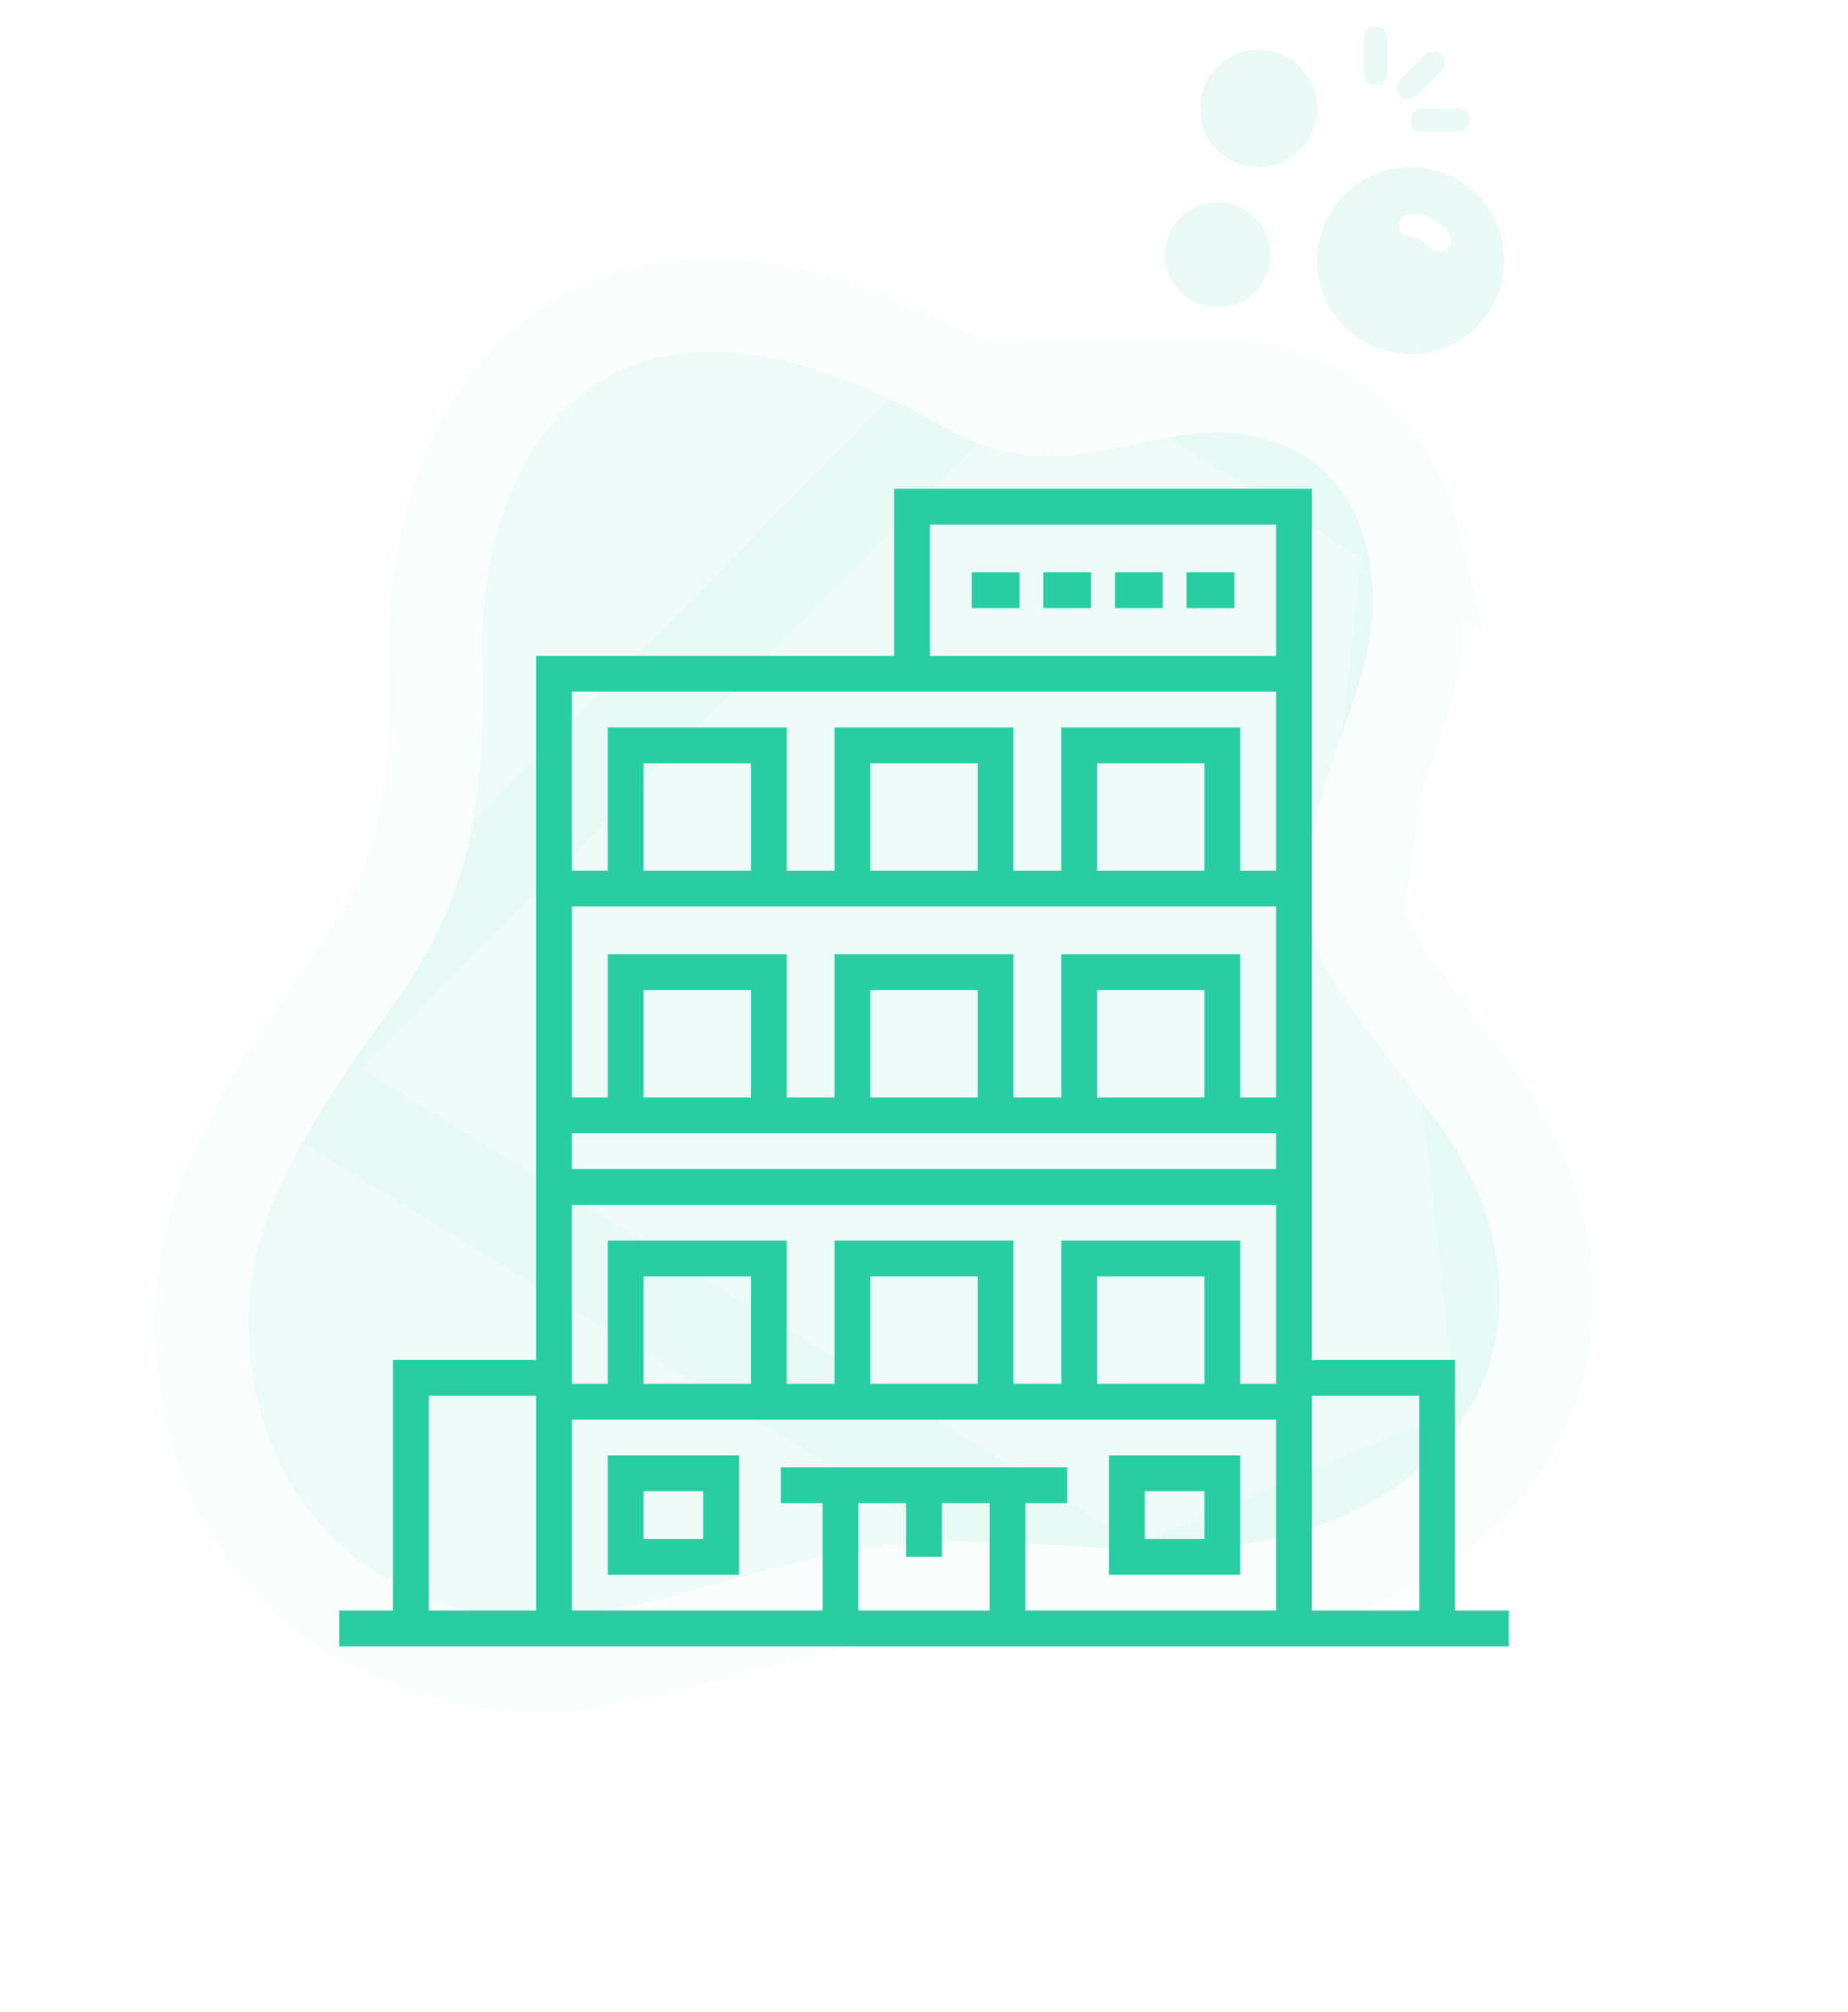 <svg width="158" height="172" viewBox="0 0 158 172" fill="none" xmlns="http://www.w3.org/2000/svg">
<path d="M116.778 46.556C115.18 40.165 109.648 36.014 101.295 37.173C94.097 38.173 88.742 41.077 80.758 36.55C50.26 19.255 40.763 40.436 41.23 56.417C41.898 79.361 34.801 82.983 27.878 94.263C23.039 102.148 19.839 108.991 21.84 118.877C24.836 133.682 38.155 140.112 50.701 137.927C56.862 136.856 63.444 134.733 67.527 133.721C78.492 131.004 82.777 131.745 97.18 132.522C125.251 133.564 136.034 112.808 122.271 95.097C110.489 79.935 109.522 79.025 113.995 65.016C115.874 59.134 118.607 53.867 116.778 46.556Z" fill="#28CEA2" fill-opacity="0.08"/>
<path d="M100.745 33.211L100.746 33.211C105.696 32.524 110.168 33.373 113.735 35.67C117.307 37.97 119.64 41.512 120.659 45.585L100.745 33.211ZM100.745 33.211C98.598 33.509 96.796 33.881 95.197 34.211M100.745 33.211L95.197 34.211M96.998 136.518L96.965 136.516C95.111 136.416 93.435 136.318 91.899 136.228C81.369 135.612 77.453 135.383 68.489 137.604C67.425 137.868 66.064 138.247 64.512 138.679C60.746 139.729 55.86 141.09 51.387 141.868C37.129 144.351 21.425 136.995 17.92 119.67C15.61 108.261 19.476 100.305 24.469 92.171L96.998 136.518ZM96.998 136.518L97.032 136.519M96.998 136.518L97.032 136.519M97.032 136.519C111.994 137.074 123.342 131.822 128.818 122.941M97.032 136.519L128.818 122.941M95.197 34.211C90.481 35.184 87.533 35.793 82.731 33.071L95.197 34.211ZM128.818 122.941C134.36 113.954 133.106 102.52 125.429 92.642M128.818 122.941L125.429 92.642M125.429 92.642C125.246 92.406 125.066 92.175 124.889 91.947M125.429 92.642L124.889 91.947M124.889 91.947C122.182 88.464 120.17 85.876 118.673 83.702M124.889 91.947L118.673 83.702M118.673 83.702C117.085 81.395 116.272 79.826 115.871 78.481M118.673 83.702L115.871 78.481M115.871 78.481C115.12 75.966 115.514 73.41 117.805 66.233M115.871 78.481L117.805 66.233M117.805 66.233C118.067 65.414 118.371 64.557 118.689 63.66M117.805 66.233L118.689 63.66M118.689 63.66C120.392 58.862 122.496 52.931 120.659 45.586L118.689 63.66ZM82.731 33.071C66.822 24.049 54.801 24.251 46.814 30.938C39.322 37.211 36.983 48.007 37.232 56.534C37.553 67.558 36.002 73.507 33.813 77.945C32.685 80.233 31.327 82.243 29.722 84.496C29.461 84.862 29.192 85.236 28.916 85.62C27.533 87.546 25.99 89.693 24.47 92.171L82.731 33.071Z" stroke="#28CEA2" stroke-opacity="0.03" stroke-width="8"/>
<path d="M120.61 14.28C116.21 14.28 112.61 17.88 112.61 22.28C112.61 26.68 116.21 30.28 120.61 30.28C125.01 30.28 128.61 26.68 128.61 22.28C128.61 17.88 125.01 14.28 120.61 14.28ZM123.61 21.38C123.41 21.48 123.21 21.58 123.01 21.58C122.71 21.58 122.41 21.38 122.21 21.18C121.81 20.68 121.21 20.28 120.61 20.28C120.01 20.28 119.61 19.88 119.61 19.28C119.61 18.68 120.01 18.28 120.61 18.28C121.91 18.28 123.11 18.88 123.91 19.98C124.21 20.48 124.11 21.08 123.61 21.38Z" fill="#28CEA2" fill-opacity="0.1"/>
<path d="M107.61 14.28C104.81 14.28 102.61 12.08 102.61 9.28C102.61 6.48 104.81 4.28 107.61 4.28C110.41 4.28 112.61 6.48 112.61 9.28C112.61 12.08 110.41 14.28 107.61 14.28Z" fill="#28CEA2" fill-opacity="0.1"/>
<path d="M104.11 26.28C101.61 26.28 99.61 24.28 99.61 21.78C99.61 19.28 101.61 17.28 104.11 17.28C106.61 17.28 108.61 19.28 108.61 21.78C108.61 24.28 106.61 26.28 104.11 26.28Z" fill="#28CEA2" fill-opacity="0.1"/>
<path d="M117.61 7.28C117.01 7.28 116.61 6.88 116.61 6.28V3.28C116.61 2.68 117.01 2.28 117.61 2.28C118.21 2.28 118.61 2.68 118.61 3.28V6.28C118.61 6.88 118.21 7.28 117.61 7.28Z" fill="#28CEA2" fill-opacity="0.1"/>
<path d="M124.61 11.28H121.61C121.01 11.28 120.61 10.88 120.61 10.28C120.61 9.68 121.01 9.28 121.61 9.28H124.61C125.21 9.28 125.61 9.68 125.61 10.28C125.61 10.88 125.21 11.28 124.61 11.28Z" fill="#28CEA2" fill-opacity="0.1"/>
<path d="M120.41 8.48C120.11 8.48 119.91 8.38 119.71 8.18C119.31 7.78 119.31 7.18 119.71 6.78L121.81 4.68C122.21 4.28 122.81 4.28 123.21 4.68C123.61 5.08 123.61 5.68 123.21 6.08L121.11 8.18C120.91 8.38 120.71 8.48 120.41 8.48Z" fill="#28CEA2" fill-opacity="0.1"/>
<g clip-path="url(#clip0_7169_259615)">
<path d="M124.408 137.708V116.28H112.163V59.137V57.606V41.79H76.449V56.076H45.837V116.28H33.592V137.708H29V140.77H129V137.708H124.408ZM45.837 137.708H36.653V119.341H45.837V137.708ZM84.612 137.708H73.388V128.525H77.469V133.117H80.531V128.525H84.612V137.708ZM109.102 137.708H87.673V128.525H91.245V125.463H66.755V128.525H70.327V137.708H48.898V121.382H109.102V137.708H109.102ZM55.02 118.321V109.137H64.204V118.321H55.02ZM74.408 118.321V109.137H83.592V118.321H74.408ZM93.796 118.321V109.137H102.979V118.321H93.796ZM109.102 118.321H106.041V106.076H90.735V118.321H86.653V106.076H71.347V118.321H67.265V106.076H51.959V118.321H48.898V103.015H109.102V118.321H109.102ZM109.102 99.953H48.898V96.892H109.102V99.953H109.102ZM55.02 93.831V84.647H64.204V93.831H55.02ZM74.408 93.831V84.647H83.592V93.831H74.408ZM93.796 93.831V84.647H102.979V93.831H93.796ZM109.102 93.831H106.041V81.586H90.735V93.831H86.653V81.586H71.347V93.831H67.265V81.586H51.959V93.831H48.898V77.504H109.102V93.831H109.102ZM55.02 74.443V65.26H64.204V74.443H55.02ZM74.408 74.443V65.26H83.592V74.443H74.408ZM93.796 74.443V65.26H102.979V74.443H93.796ZM109.102 74.443H106.041V62.198H90.735V74.443H86.653V62.198H71.347V74.443H67.265V62.198H51.959V74.443H48.898V59.137H109.102V74.443H109.102ZM109.102 56.076H79.51V44.851H109.102V56.076ZM121.347 137.708H112.163V119.341H121.347V137.708Z" fill="#28CEA2"/>
<path d="M87.163 48.934H83.082V51.995H87.163V48.934Z" fill="#28CEA2"/>
<path d="M93.286 48.934H89.204V51.995H93.286V48.934Z" fill="#28CEA2"/>
<path d="M99.408 48.934H95.327V51.995H99.408V48.934Z" fill="#28CEA2"/>
<path d="M105.531 48.934H101.449V51.995H105.531V48.934Z" fill="#28CEA2"/>
<path d="M51.959 124.443V134.647H63.183V124.443H51.959ZM60.122 131.586H55.02V127.504H60.122V131.586Z" fill="#28CEA2"/>
<path d="M94.816 124.443V134.647H106.041V124.443H94.816ZM102.98 131.586H97.878V127.504H102.98V131.586Z" fill="#28CEA2"/>
</g>
<defs>
<clipPath id="clip0_7169_259615">
<rect width="100" height="100" fill="white" transform="translate(29 41.28)"/>
</clipPath>
</defs>
</svg>
